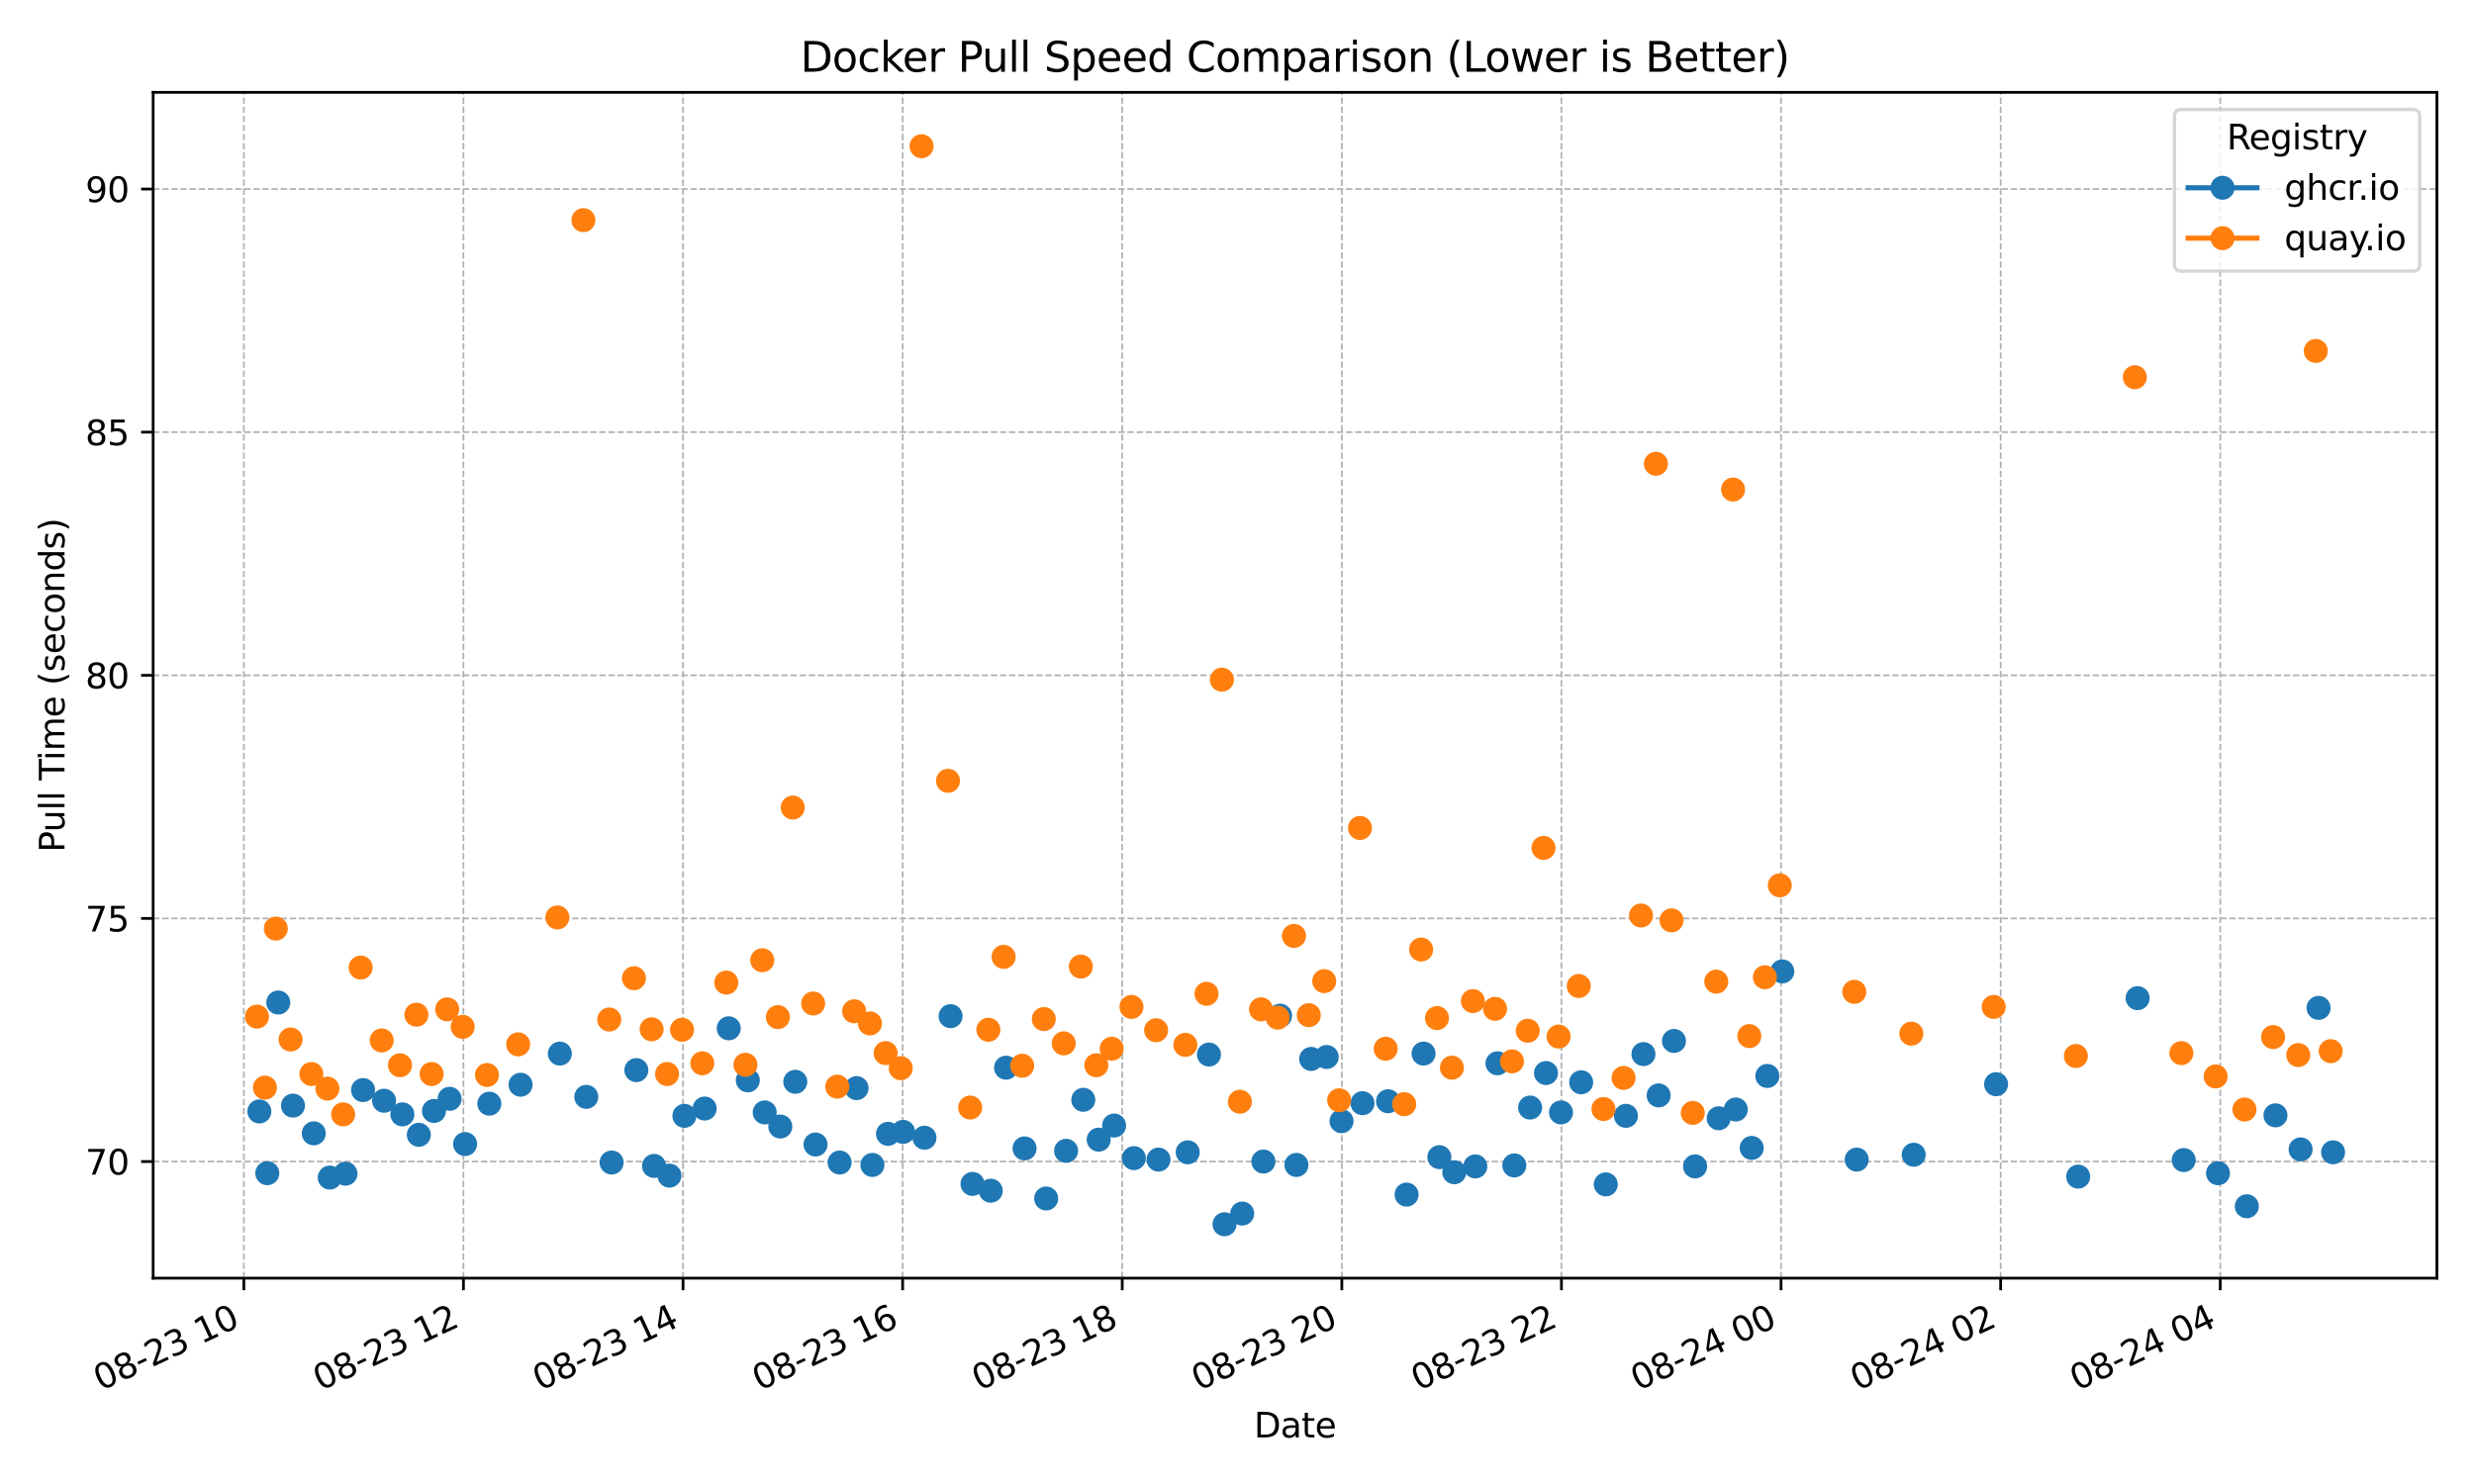 <?xml version="1.0" encoding="utf-8" standalone="no"?>
<!DOCTYPE svg PUBLIC "-//W3C//DTD SVG 1.1//EN"
  "http://www.w3.org/Graphics/SVG/1.1/DTD/svg11.dtd">
<svg xmlns:xlink="http://www.w3.org/1999/xlink" width="720pt" height="432pt" viewBox="0 0 720 432" xmlns="http://www.w3.org/2000/svg" version="1.1">
 <defs>
  <style type="text/css">*{stroke-linejoin: round; stroke-linecap: butt}</style>
 </defs>
 <g id="figure_1">
  <g id="patch_1">
   <path d="M 0 432 
L 720 432 
L 720 0 
L 0 0 
z
" style="fill: #ffffff"/>
  </g>
  <g id="axes_1">
   <g id="patch_2">
    <path d="M 44.57 372.081 
L 709.2 372.081 
L 709.2 26.88 
L 44.57 26.88 
z
" style="fill: #ffffff"/>
   </g>
   <g id="matplotlib.axis_1">
    <g id="xtick_1">
     <g id="line2d_1">
      <path d="M 70.964 372.081 
L 70.964 26.88 
" clip-path="url(#pfa8fcadb5b)" style="fill: none; stroke-dasharray: 1.85,0.8; stroke-dashoffset: 0; stroke: #b0b0b0; stroke-width: 0.5"/>
     </g>
     <g id="line2d_2">
      <defs>
       <path id="mdf1abf406c" d="M 0 0 
L 0 3.5 
" style="stroke: #000000; stroke-width: 0.8"/>
      </defs>
      <g>
       <use xlink:href="#mdf1abf406c" x="70.964" y="372.081" style="stroke: #000000; stroke-width: 0.8"/>
      </g>
     </g>
     <g id="text_1">
      <!-- 08-23 10 -->
      <g transform="translate(29.336 404.969) rotate(-25) scale(0.1 -0.1)">
       <defs>
        <path id="DejaVuSans-30" d="M 2034 4250 
Q 1547 4250 1301 3770 
Q 1056 3291 1056 2328 
Q 1056 1369 1301 889 
Q 1547 409 2034 409 
Q 2525 409 2770 889 
Q 3016 1369 3016 2328 
Q 3016 3291 2770 3770 
Q 2525 4250 2034 4250 
z
M 2034 4750 
Q 2819 4750 3233 4129 
Q 3647 3509 3647 2328 
Q 3647 1150 3233 529 
Q 2819 -91 2034 -91 
Q 1250 -91 836 529 
Q 422 1150 422 2328 
Q 422 3509 836 4129 
Q 1250 4750 2034 4750 
z
" transform="scale(0.016)"/>
        <path id="DejaVuSans-38" d="M 2034 2216 
Q 1584 2216 1326 1975 
Q 1069 1734 1069 1313 
Q 1069 891 1326 650 
Q 1584 409 2034 409 
Q 2484 409 2743 651 
Q 3003 894 3003 1313 
Q 3003 1734 2745 1975 
Q 2488 2216 2034 2216 
z
M 1403 2484 
Q 997 2584 770 2862 
Q 544 3141 544 3541 
Q 544 4100 942 4425 
Q 1341 4750 2034 4750 
Q 2731 4750 3128 4425 
Q 3525 4100 3525 3541 
Q 3525 3141 3298 2862 
Q 3072 2584 2669 2484 
Q 3125 2378 3379 2068 
Q 3634 1759 3634 1313 
Q 3634 634 3220 271 
Q 2806 -91 2034 -91 
Q 1263 -91 848 271 
Q 434 634 434 1313 
Q 434 1759 690 2068 
Q 947 2378 1403 2484 
z
M 1172 3481 
Q 1172 3119 1398 2916 
Q 1625 2713 2034 2713 
Q 2441 2713 2670 2916 
Q 2900 3119 2900 3481 
Q 2900 3844 2670 4047 
Q 2441 4250 2034 4250 
Q 1625 4250 1398 4047 
Q 1172 3844 1172 3481 
z
" transform="scale(0.016)"/>
        <path id="DejaVuSans-2d" d="M 313 2009 
L 1997 2009 
L 1997 1497 
L 313 1497 
L 313 2009 
z
" transform="scale(0.016)"/>
        <path id="DejaVuSans-32" d="M 1228 531 
L 3431 531 
L 3431 0 
L 469 0 
L 469 531 
Q 828 903 1448 1529 
Q 2069 2156 2228 2338 
Q 2531 2678 2651 2914 
Q 2772 3150 2772 3378 
Q 2772 3750 2511 3984 
Q 2250 4219 1831 4219 
Q 1534 4219 1204 4116 
Q 875 4013 500 3803 
L 500 4441 
Q 881 4594 1212 4672 
Q 1544 4750 1819 4750 
Q 2544 4750 2975 4387 
Q 3406 4025 3406 3419 
Q 3406 3131 3298 2873 
Q 3191 2616 2906 2266 
Q 2828 2175 2409 1742 
Q 1991 1309 1228 531 
z
" transform="scale(0.016)"/>
        <path id="DejaVuSans-33" d="M 2597 2516 
Q 3050 2419 3304 2112 
Q 3559 1806 3559 1356 
Q 3559 666 3084 287 
Q 2609 -91 1734 -91 
Q 1441 -91 1130 -33 
Q 819 25 488 141 
L 488 750 
Q 750 597 1062 519 
Q 1375 441 1716 441 
Q 2309 441 2620 675 
Q 2931 909 2931 1356 
Q 2931 1769 2642 2001 
Q 2353 2234 1838 2234 
L 1294 2234 
L 1294 2753 
L 1863 2753 
Q 2328 2753 2575 2939 
Q 2822 3125 2822 3475 
Q 2822 3834 2567 4026 
Q 2313 4219 1838 4219 
Q 1578 4219 1281 4162 
Q 984 4106 628 3988 
L 628 4550 
Q 988 4650 1302 4700 
Q 1616 4750 1894 4750 
Q 2613 4750 3031 4423 
Q 3450 4097 3450 3541 
Q 3450 3153 3228 2886 
Q 3006 2619 2597 2516 
z
" transform="scale(0.016)"/>
        <path id="DejaVuSans-20" transform="scale(0.016)"/>
        <path id="DejaVuSans-31" d="M 794 531 
L 1825 531 
L 1825 4091 
L 703 3866 
L 703 4441 
L 1819 4666 
L 2450 4666 
L 2450 531 
L 3481 531 
L 3481 0 
L 794 0 
L 794 531 
z
" transform="scale(0.016)"/>
       </defs>
       <use xlink:href="#DejaVuSans-30"/>
       <use xlink:href="#DejaVuSans-38" transform="translate(63.623 0)"/>
       <use xlink:href="#DejaVuSans-2d" transform="translate(127.246 0)"/>
       <use xlink:href="#DejaVuSans-32" transform="translate(163.33 0)"/>
       <use xlink:href="#DejaVuSans-33" transform="translate(226.953 0)"/>
       <use xlink:href="#DejaVuSans-20" transform="translate(290.576 0)"/>
       <use xlink:href="#DejaVuSans-31" transform="translate(322.363 0)"/>
       <use xlink:href="#DejaVuSans-30" transform="translate(385.986 0)"/>
      </g>
     </g>
    </g>
    <g id="xtick_2">
     <g id="line2d_3">
      <path d="M 134.873 372.081 
L 134.873 26.88 
" clip-path="url(#pfa8fcadb5b)" style="fill: none; stroke-dasharray: 1.85,0.8; stroke-dashoffset: 0; stroke: #b0b0b0; stroke-width: 0.5"/>
     </g>
     <g id="line2d_4">
      <g>
       <use xlink:href="#mdf1abf406c" x="134.873" y="372.081" style="stroke: #000000; stroke-width: 0.8"/>
      </g>
     </g>
     <g id="text_2">
      <!-- 08-23 12 -->
      <g transform="translate(93.246 404.969) rotate(-25) scale(0.1 -0.1)">
       <use xlink:href="#DejaVuSans-30"/>
       <use xlink:href="#DejaVuSans-38" transform="translate(63.623 0)"/>
       <use xlink:href="#DejaVuSans-2d" transform="translate(127.246 0)"/>
       <use xlink:href="#DejaVuSans-32" transform="translate(163.33 0)"/>
       <use xlink:href="#DejaVuSans-33" transform="translate(226.953 0)"/>
       <use xlink:href="#DejaVuSans-20" transform="translate(290.576 0)"/>
       <use xlink:href="#DejaVuSans-31" transform="translate(322.363 0)"/>
       <use xlink:href="#DejaVuSans-32" transform="translate(385.986 0)"/>
      </g>
     </g>
    </g>
    <g id="xtick_3">
     <g id="line2d_5">
      <path d="M 198.782 372.081 
L 198.782 26.88 
" clip-path="url(#pfa8fcadb5b)" style="fill: none; stroke-dasharray: 1.85,0.8; stroke-dashoffset: 0; stroke: #b0b0b0; stroke-width: 0.5"/>
     </g>
     <g id="line2d_6">
      <g>
       <use xlink:href="#mdf1abf406c" x="198.782" y="372.081" style="stroke: #000000; stroke-width: 0.8"/>
      </g>
     </g>
     <g id="text_3">
      <!-- 08-23 14 -->
      <g transform="translate(157.155 404.969) rotate(-25) scale(0.1 -0.1)">
       <defs>
        <path id="DejaVuSans-34" d="M 2419 4116 
L 825 1625 
L 2419 1625 
L 2419 4116 
z
M 2253 4666 
L 3047 4666 
L 3047 1625 
L 3713 1625 
L 3713 1100 
L 3047 1100 
L 3047 0 
L 2419 0 
L 2419 1100 
L 313 1100 
L 313 1709 
L 2253 4666 
z
" transform="scale(0.016)"/>
       </defs>
       <use xlink:href="#DejaVuSans-30"/>
       <use xlink:href="#DejaVuSans-38" transform="translate(63.623 0)"/>
       <use xlink:href="#DejaVuSans-2d" transform="translate(127.246 0)"/>
       <use xlink:href="#DejaVuSans-32" transform="translate(163.33 0)"/>
       <use xlink:href="#DejaVuSans-33" transform="translate(226.953 0)"/>
       <use xlink:href="#DejaVuSans-20" transform="translate(290.576 0)"/>
       <use xlink:href="#DejaVuSans-31" transform="translate(322.363 0)"/>
       <use xlink:href="#DejaVuSans-34" transform="translate(385.986 0)"/>
      </g>
     </g>
    </g>
    <g id="xtick_4">
     <g id="line2d_7">
      <path d="M 262.692 372.081 
L 262.692 26.88 
" clip-path="url(#pfa8fcadb5b)" style="fill: none; stroke-dasharray: 1.85,0.8; stroke-dashoffset: 0; stroke: #b0b0b0; stroke-width: 0.5"/>
     </g>
     <g id="line2d_8">
      <g>
       <use xlink:href="#mdf1abf406c" x="262.692" y="372.081" style="stroke: #000000; stroke-width: 0.8"/>
      </g>
     </g>
     <g id="text_4">
      <!-- 08-23 16 -->
      <g transform="translate(221.064 404.969) rotate(-25) scale(0.1 -0.1)">
       <defs>
        <path id="DejaVuSans-36" d="M 2113 2584 
Q 1688 2584 1439 2293 
Q 1191 2003 1191 1497 
Q 1191 994 1439 701 
Q 1688 409 2113 409 
Q 2538 409 2786 701 
Q 3034 994 3034 1497 
Q 3034 2003 2786 2293 
Q 2538 2584 2113 2584 
z
M 3366 4563 
L 3366 3988 
Q 3128 4100 2886 4159 
Q 2644 4219 2406 4219 
Q 1781 4219 1451 3797 
Q 1122 3375 1075 2522 
Q 1259 2794 1537 2939 
Q 1816 3084 2150 3084 
Q 2853 3084 3261 2657 
Q 3669 2231 3669 1497 
Q 3669 778 3244 343 
Q 2819 -91 2113 -91 
Q 1303 -91 875 529 
Q 447 1150 447 2328 
Q 447 3434 972 4092 
Q 1497 4750 2381 4750 
Q 2619 4750 2861 4703 
Q 3103 4656 3366 4563 
z
" transform="scale(0.016)"/>
       </defs>
       <use xlink:href="#DejaVuSans-30"/>
       <use xlink:href="#DejaVuSans-38" transform="translate(63.623 0)"/>
       <use xlink:href="#DejaVuSans-2d" transform="translate(127.246 0)"/>
       <use xlink:href="#DejaVuSans-32" transform="translate(163.33 0)"/>
       <use xlink:href="#DejaVuSans-33" transform="translate(226.953 0)"/>
       <use xlink:href="#DejaVuSans-20" transform="translate(290.576 0)"/>
       <use xlink:href="#DejaVuSans-31" transform="translate(322.363 0)"/>
       <use xlink:href="#DejaVuSans-36" transform="translate(385.986 0)"/>
      </g>
     </g>
    </g>
    <g id="xtick_5">
     <g id="line2d_9">
      <path d="M 326.601 372.081 
L 326.601 26.88 
" clip-path="url(#pfa8fcadb5b)" style="fill: none; stroke-dasharray: 1.85,0.8; stroke-dashoffset: 0; stroke: #b0b0b0; stroke-width: 0.5"/>
     </g>
     <g id="line2d_10">
      <g>
       <use xlink:href="#mdf1abf406c" x="326.601" y="372.081" style="stroke: #000000; stroke-width: 0.8"/>
      </g>
     </g>
     <g id="text_5">
      <!-- 08-23 18 -->
      <g transform="translate(284.973 404.969) rotate(-25) scale(0.1 -0.1)">
       <use xlink:href="#DejaVuSans-30"/>
       <use xlink:href="#DejaVuSans-38" transform="translate(63.623 0)"/>
       <use xlink:href="#DejaVuSans-2d" transform="translate(127.246 0)"/>
       <use xlink:href="#DejaVuSans-32" transform="translate(163.33 0)"/>
       <use xlink:href="#DejaVuSans-33" transform="translate(226.953 0)"/>
       <use xlink:href="#DejaVuSans-20" transform="translate(290.576 0)"/>
       <use xlink:href="#DejaVuSans-31" transform="translate(322.363 0)"/>
       <use xlink:href="#DejaVuSans-38" transform="translate(385.986 0)"/>
      </g>
     </g>
    </g>
    <g id="xtick_6">
     <g id="line2d_11">
      <path d="M 390.51 372.081 
L 390.51 26.88 
" clip-path="url(#pfa8fcadb5b)" style="fill: none; stroke-dasharray: 1.85,0.8; stroke-dashoffset: 0; stroke: #b0b0b0; stroke-width: 0.5"/>
     </g>
     <g id="line2d_12">
      <g>
       <use xlink:href="#mdf1abf406c" x="390.51" y="372.081" style="stroke: #000000; stroke-width: 0.8"/>
      </g>
     </g>
     <g id="text_6">
      <!-- 08-23 20 -->
      <g transform="translate(348.883 404.969) rotate(-25) scale(0.1 -0.1)">
       <use xlink:href="#DejaVuSans-30"/>
       <use xlink:href="#DejaVuSans-38" transform="translate(63.623 0)"/>
       <use xlink:href="#DejaVuSans-2d" transform="translate(127.246 0)"/>
       <use xlink:href="#DejaVuSans-32" transform="translate(163.33 0)"/>
       <use xlink:href="#DejaVuSans-33" transform="translate(226.953 0)"/>
       <use xlink:href="#DejaVuSans-20" transform="translate(290.576 0)"/>
       <use xlink:href="#DejaVuSans-32" transform="translate(322.363 0)"/>
       <use xlink:href="#DejaVuSans-30" transform="translate(385.986 0)"/>
      </g>
     </g>
    </g>
    <g id="xtick_7">
     <g id="line2d_13">
      <path d="M 454.419 372.081 
L 454.419 26.88 
" clip-path="url(#pfa8fcadb5b)" style="fill: none; stroke-dasharray: 1.85,0.8; stroke-dashoffset: 0; stroke: #b0b0b0; stroke-width: 0.5"/>
     </g>
     <g id="line2d_14">
      <g>
       <use xlink:href="#mdf1abf406c" x="454.419" y="372.081" style="stroke: #000000; stroke-width: 0.8"/>
      </g>
     </g>
     <g id="text_7">
      <!-- 08-23 22 -->
      <g transform="translate(412.792 404.969) rotate(-25) scale(0.1 -0.1)">
       <use xlink:href="#DejaVuSans-30"/>
       <use xlink:href="#DejaVuSans-38" transform="translate(63.623 0)"/>
       <use xlink:href="#DejaVuSans-2d" transform="translate(127.246 0)"/>
       <use xlink:href="#DejaVuSans-32" transform="translate(163.33 0)"/>
       <use xlink:href="#DejaVuSans-33" transform="translate(226.953 0)"/>
       <use xlink:href="#DejaVuSans-20" transform="translate(290.576 0)"/>
       <use xlink:href="#DejaVuSans-32" transform="translate(322.363 0)"/>
       <use xlink:href="#DejaVuSans-32" transform="translate(385.986 0)"/>
      </g>
     </g>
    </g>
    <g id="xtick_8">
     <g id="line2d_15">
      <path d="M 518.329 372.081 
L 518.329 26.88 
" clip-path="url(#pfa8fcadb5b)" style="fill: none; stroke-dasharray: 1.85,0.8; stroke-dashoffset: 0; stroke: #b0b0b0; stroke-width: 0.5"/>
     </g>
     <g id="line2d_16">
      <g>
       <use xlink:href="#mdf1abf406c" x="518.329" y="372.081" style="stroke: #000000; stroke-width: 0.8"/>
      </g>
     </g>
     <g id="text_8">
      <!-- 08-24 00 -->
      <g transform="translate(476.701 404.969) rotate(-25) scale(0.1 -0.1)">
       <use xlink:href="#DejaVuSans-30"/>
       <use xlink:href="#DejaVuSans-38" transform="translate(63.623 0)"/>
       <use xlink:href="#DejaVuSans-2d" transform="translate(127.246 0)"/>
       <use xlink:href="#DejaVuSans-32" transform="translate(163.33 0)"/>
       <use xlink:href="#DejaVuSans-34" transform="translate(226.953 0)"/>
       <use xlink:href="#DejaVuSans-20" transform="translate(290.576 0)"/>
       <use xlink:href="#DejaVuSans-30" transform="translate(322.363 0)"/>
       <use xlink:href="#DejaVuSans-30" transform="translate(385.986 0)"/>
      </g>
     </g>
    </g>
    <g id="xtick_9">
     <g id="line2d_17">
      <path d="M 582.238 372.081 
L 582.238 26.88 
" clip-path="url(#pfa8fcadb5b)" style="fill: none; stroke-dasharray: 1.85,0.8; stroke-dashoffset: 0; stroke: #b0b0b0; stroke-width: 0.5"/>
     </g>
     <g id="line2d_18">
      <g>
       <use xlink:href="#mdf1abf406c" x="582.238" y="372.081" style="stroke: #000000; stroke-width: 0.8"/>
      </g>
     </g>
     <g id="text_9">
      <!-- 08-24 02 -->
      <g transform="translate(540.611 404.969) rotate(-25) scale(0.1 -0.1)">
       <use xlink:href="#DejaVuSans-30"/>
       <use xlink:href="#DejaVuSans-38" transform="translate(63.623 0)"/>
       <use xlink:href="#DejaVuSans-2d" transform="translate(127.246 0)"/>
       <use xlink:href="#DejaVuSans-32" transform="translate(163.33 0)"/>
       <use xlink:href="#DejaVuSans-34" transform="translate(226.953 0)"/>
       <use xlink:href="#DejaVuSans-20" transform="translate(290.576 0)"/>
       <use xlink:href="#DejaVuSans-30" transform="translate(322.363 0)"/>
       <use xlink:href="#DejaVuSans-32" transform="translate(385.986 0)"/>
      </g>
     </g>
    </g>
    <g id="xtick_10">
     <g id="line2d_19">
      <path d="M 646.147 372.081 
L 646.147 26.88 
" clip-path="url(#pfa8fcadb5b)" style="fill: none; stroke-dasharray: 1.85,0.8; stroke-dashoffset: 0; stroke: #b0b0b0; stroke-width: 0.5"/>
     </g>
     <g id="line2d_20">
      <g>
       <use xlink:href="#mdf1abf406c" x="646.147" y="372.081" style="stroke: #000000; stroke-width: 0.8"/>
      </g>
     </g>
     <g id="text_10">
      <!-- 08-24 04 -->
      <g transform="translate(604.52 404.969) rotate(-25) scale(0.1 -0.1)">
       <use xlink:href="#DejaVuSans-30"/>
       <use xlink:href="#DejaVuSans-38" transform="translate(63.623 0)"/>
       <use xlink:href="#DejaVuSans-2d" transform="translate(127.246 0)"/>
       <use xlink:href="#DejaVuSans-32" transform="translate(163.33 0)"/>
       <use xlink:href="#DejaVuSans-34" transform="translate(226.953 0)"/>
       <use xlink:href="#DejaVuSans-20" transform="translate(290.576 0)"/>
       <use xlink:href="#DejaVuSans-30" transform="translate(322.363 0)"/>
       <use xlink:href="#DejaVuSans-34" transform="translate(385.986 0)"/>
      </g>
     </g>
    </g>
    <g id="text_11">
     <!-- Date -->
     <g transform="translate(364.934 418.452) scale(0.1 -0.1)">
      <defs>
       <path id="DejaVuSans-44" d="M 1259 4147 
L 1259 519 
L 2022 519 
Q 2988 519 3436 956 
Q 3884 1394 3884 2338 
Q 3884 3275 3436 3711 
Q 2988 4147 2022 4147 
L 1259 4147 
z
M 628 4666 
L 1925 4666 
Q 3281 4666 3915 4102 
Q 4550 3538 4550 2338 
Q 4550 1131 3912 565 
Q 3275 0 1925 0 
L 628 0 
L 628 4666 
z
" transform="scale(0.016)"/>
       <path id="DejaVuSans-61" d="M 2194 1759 
Q 1497 1759 1228 1600 
Q 959 1441 959 1056 
Q 959 750 1161 570 
Q 1363 391 1709 391 
Q 2188 391 2477 730 
Q 2766 1069 2766 1631 
L 2766 1759 
L 2194 1759 
z
M 3341 1997 
L 3341 0 
L 2766 0 
L 2766 531 
Q 2569 213 2275 61 
Q 1981 -91 1556 -91 
Q 1019 -91 701 211 
Q 384 513 384 1019 
Q 384 1609 779 1909 
Q 1175 2209 1959 2209 
L 2766 2209 
L 2766 2266 
Q 2766 2663 2505 2880 
Q 2244 3097 1772 3097 
Q 1472 3097 1187 3025 
Q 903 2953 641 2809 
L 641 3341 
Q 956 3463 1253 3523 
Q 1550 3584 1831 3584 
Q 2591 3584 2966 3190 
Q 3341 2797 3341 1997 
z
" transform="scale(0.016)"/>
       <path id="DejaVuSans-74" d="M 1172 4494 
L 1172 3500 
L 2356 3500 
L 2356 3053 
L 1172 3053 
L 1172 1153 
Q 1172 725 1289 603 
Q 1406 481 1766 481 
L 2356 481 
L 2356 0 
L 1766 0 
Q 1100 0 847 248 
Q 594 497 594 1153 
L 594 3053 
L 172 3053 
L 172 3500 
L 594 3500 
L 594 4494 
L 1172 4494 
z
" transform="scale(0.016)"/>
       <path id="DejaVuSans-65" d="M 3597 1894 
L 3597 1613 
L 953 1613 
Q 991 1019 1311 708 
Q 1631 397 2203 397 
Q 2534 397 2845 478 
Q 3156 559 3463 722 
L 3463 178 
Q 3153 47 2828 -22 
Q 2503 -91 2169 -91 
Q 1331 -91 842 396 
Q 353 884 353 1716 
Q 353 2575 817 3079 
Q 1281 3584 2069 3584 
Q 2775 3584 3186 3129 
Q 3597 2675 3597 1894 
z
M 3022 2063 
Q 3016 2534 2758 2815 
Q 2500 3097 2075 3097 
Q 1594 3097 1305 2825 
Q 1016 2553 972 2059 
L 3022 2063 
z
" transform="scale(0.016)"/>
      </defs>
      <use xlink:href="#DejaVuSans-44"/>
      <use xlink:href="#DejaVuSans-61" transform="translate(77.002 0)"/>
      <use xlink:href="#DejaVuSans-74" transform="translate(138.281 0)"/>
      <use xlink:href="#DejaVuSans-65" transform="translate(177.49 0)"/>
     </g>
    </g>
   </g>
   <g id="matplotlib.axis_2">
    <g id="ytick_1">
     <g id="line2d_21">
      <path d="M 44.57 338.13 
L 709.2 338.13 
" clip-path="url(#pfa8fcadb5b)" style="fill: none; stroke-dasharray: 1.85,0.8; stroke-dashoffset: 0; stroke: #b0b0b0; stroke-width: 0.5"/>
     </g>
     <g id="line2d_22">
      <defs>
       <path id="mc2ed30d80e" d="M 0 0 
L -3.5 0 
" style="stroke: #000000; stroke-width: 0.8"/>
      </defs>
      <g>
       <use xlink:href="#mc2ed30d80e" x="44.57" y="338.13" style="stroke: #000000; stroke-width: 0.8"/>
      </g>
     </g>
     <g id="text_12">
      <!-- 70 -->
      <g transform="translate(24.845 341.929) scale(0.1 -0.1)">
       <defs>
        <path id="DejaVuSans-37" d="M 525 4666 
L 3525 4666 
L 3525 4397 
L 1831 0 
L 1172 0 
L 2766 4134 
L 525 4134 
L 525 4666 
z
" transform="scale(0.016)"/>
       </defs>
       <use xlink:href="#DejaVuSans-37"/>
       <use xlink:href="#DejaVuSans-30" transform="translate(63.623 0)"/>
      </g>
     </g>
    </g>
    <g id="ytick_2">
     <g id="line2d_23">
      <path d="M 44.57 267.354 
L 709.2 267.354 
" clip-path="url(#pfa8fcadb5b)" style="fill: none; stroke-dasharray: 1.85,0.8; stroke-dashoffset: 0; stroke: #b0b0b0; stroke-width: 0.5"/>
     </g>
     <g id="line2d_24">
      <g>
       <use xlink:href="#mc2ed30d80e" x="44.57" y="267.354" style="stroke: #000000; stroke-width: 0.8"/>
      </g>
     </g>
     <g id="text_13">
      <!-- 75 -->
      <g transform="translate(24.845 271.153) scale(0.1 -0.1)">
       <defs>
        <path id="DejaVuSans-35" d="M 691 4666 
L 3169 4666 
L 3169 4134 
L 1269 4134 
L 1269 2991 
Q 1406 3038 1543 3061 
Q 1681 3084 1819 3084 
Q 2600 3084 3056 2656 
Q 3513 2228 3513 1497 
Q 3513 744 3044 326 
Q 2575 -91 1722 -91 
Q 1428 -91 1123 -41 
Q 819 9 494 109 
L 494 744 
Q 775 591 1075 516 
Q 1375 441 1709 441 
Q 2250 441 2565 725 
Q 2881 1009 2881 1497 
Q 2881 1984 2565 2268 
Q 2250 2553 1709 2553 
Q 1456 2553 1204 2497 
Q 953 2441 691 2322 
L 691 4666 
z
" transform="scale(0.016)"/>
       </defs>
       <use xlink:href="#DejaVuSans-37"/>
       <use xlink:href="#DejaVuSans-35" transform="translate(63.623 0)"/>
      </g>
     </g>
    </g>
    <g id="ytick_3">
     <g id="line2d_25">
      <path d="M 44.57 196.579 
L 709.2 196.579 
" clip-path="url(#pfa8fcadb5b)" style="fill: none; stroke-dasharray: 1.85,0.8; stroke-dashoffset: 0; stroke: #b0b0b0; stroke-width: 0.5"/>
     </g>
     <g id="line2d_26">
      <g>
       <use xlink:href="#mc2ed30d80e" x="44.57" y="196.579" style="stroke: #000000; stroke-width: 0.8"/>
      </g>
     </g>
     <g id="text_14">
      <!-- 80 -->
      <g transform="translate(24.845 200.378) scale(0.1 -0.1)">
       <use xlink:href="#DejaVuSans-38"/>
       <use xlink:href="#DejaVuSans-30" transform="translate(63.623 0)"/>
      </g>
     </g>
    </g>
    <g id="ytick_4">
     <g id="line2d_27">
      <path d="M 44.57 125.803 
L 709.2 125.803 
" clip-path="url(#pfa8fcadb5b)" style="fill: none; stroke-dasharray: 1.85,0.8; stroke-dashoffset: 0; stroke: #b0b0b0; stroke-width: 0.5"/>
     </g>
     <g id="line2d_28">
      <g>
       <use xlink:href="#mc2ed30d80e" x="44.57" y="125.803" style="stroke: #000000; stroke-width: 0.8"/>
      </g>
     </g>
     <g id="text_15">
      <!-- 85 -->
      <g transform="translate(24.845 129.602) scale(0.1 -0.1)">
       <use xlink:href="#DejaVuSans-38"/>
       <use xlink:href="#DejaVuSans-35" transform="translate(63.623 0)"/>
      </g>
     </g>
    </g>
    <g id="ytick_5">
     <g id="line2d_29">
      <path d="M 44.57 55.027 
L 709.2 55.027 
" clip-path="url(#pfa8fcadb5b)" style="fill: none; stroke-dasharray: 1.85,0.8; stroke-dashoffset: 0; stroke: #b0b0b0; stroke-width: 0.5"/>
     </g>
     <g id="line2d_30">
      <g>
       <use xlink:href="#mc2ed30d80e" x="44.57" y="55.027" style="stroke: #000000; stroke-width: 0.8"/>
      </g>
     </g>
     <g id="text_16">
      <!-- 90 -->
      <g transform="translate(24.845 58.827) scale(0.1 -0.1)">
       <defs>
        <path id="DejaVuSans-39" d="M 703 97 
L 703 672 
Q 941 559 1184 500 
Q 1428 441 1663 441 
Q 2288 441 2617 861 
Q 2947 1281 2994 2138 
Q 2813 1869 2534 1725 
Q 2256 1581 1919 1581 
Q 1219 1581 811 2004 
Q 403 2428 403 3163 
Q 403 3881 828 4315 
Q 1253 4750 1959 4750 
Q 2769 4750 3195 4129 
Q 3622 3509 3622 2328 
Q 3622 1225 3098 567 
Q 2575 -91 1691 -91 
Q 1453 -91 1209 -44 
Q 966 3 703 97 
z
M 1959 2075 
Q 2384 2075 2632 2365 
Q 2881 2656 2881 3163 
Q 2881 3666 2632 3958 
Q 2384 4250 1959 4250 
Q 1534 4250 1286 3958 
Q 1038 3666 1038 3163 
Q 1038 2656 1286 2365 
Q 1534 2075 1959 2075 
z
" transform="scale(0.016)"/>
       </defs>
       <use xlink:href="#DejaVuSans-39"/>
       <use xlink:href="#DejaVuSans-30" transform="translate(63.623 0)"/>
      </g>
     </g>
    </g>
    <g id="text_17">
     <!-- Pull Time (seconds) -->
     <g transform="translate(18.765 248.105) rotate(-90) scale(0.1 -0.1)">
      <defs>
       <path id="DejaVuSans-50" d="M 1259 4147 
L 1259 2394 
L 2053 2394 
Q 2494 2394 2734 2622 
Q 2975 2850 2975 3272 
Q 2975 3691 2734 3919 
Q 2494 4147 2053 4147 
L 1259 4147 
z
M 628 4666 
L 2053 4666 
Q 2838 4666 3239 4311 
Q 3641 3956 3641 3272 
Q 3641 2581 3239 2228 
Q 2838 1875 2053 1875 
L 1259 1875 
L 1259 0 
L 628 0 
L 628 4666 
z
" transform="scale(0.016)"/>
       <path id="DejaVuSans-75" d="M 544 1381 
L 544 3500 
L 1119 3500 
L 1119 1403 
Q 1119 906 1312 657 
Q 1506 409 1894 409 
Q 2359 409 2629 706 
Q 2900 1003 2900 1516 
L 2900 3500 
L 3475 3500 
L 3475 0 
L 2900 0 
L 2900 538 
Q 2691 219 2414 64 
Q 2138 -91 1772 -91 
Q 1169 -91 856 284 
Q 544 659 544 1381 
z
M 1991 3584 
L 1991 3584 
z
" transform="scale(0.016)"/>
       <path id="DejaVuSans-6c" d="M 603 4863 
L 1178 4863 
L 1178 0 
L 603 0 
L 603 4863 
z
" transform="scale(0.016)"/>
       <path id="DejaVuSans-54" d="M -19 4666 
L 3928 4666 
L 3928 4134 
L 2272 4134 
L 2272 0 
L 1638 0 
L 1638 4134 
L -19 4134 
L -19 4666 
z
" transform="scale(0.016)"/>
       <path id="DejaVuSans-69" d="M 603 3500 
L 1178 3500 
L 1178 0 
L 603 0 
L 603 3500 
z
M 603 4863 
L 1178 4863 
L 1178 4134 
L 603 4134 
L 603 4863 
z
" transform="scale(0.016)"/>
       <path id="DejaVuSans-6d" d="M 3328 2828 
Q 3544 3216 3844 3400 
Q 4144 3584 4550 3584 
Q 5097 3584 5394 3201 
Q 5691 2819 5691 2113 
L 5691 0 
L 5113 0 
L 5113 2094 
Q 5113 2597 4934 2840 
Q 4756 3084 4391 3084 
Q 3944 3084 3684 2787 
Q 3425 2491 3425 1978 
L 3425 0 
L 2847 0 
L 2847 2094 
Q 2847 2600 2669 2842 
Q 2491 3084 2119 3084 
Q 1678 3084 1418 2786 
Q 1159 2488 1159 1978 
L 1159 0 
L 581 0 
L 581 3500 
L 1159 3500 
L 1159 2956 
Q 1356 3278 1631 3431 
Q 1906 3584 2284 3584 
Q 2666 3584 2933 3390 
Q 3200 3197 3328 2828 
z
" transform="scale(0.016)"/>
       <path id="DejaVuSans-28" d="M 1984 4856 
Q 1566 4138 1362 3434 
Q 1159 2731 1159 2009 
Q 1159 1288 1364 580 
Q 1569 -128 1984 -844 
L 1484 -844 
Q 1016 -109 783 600 
Q 550 1309 550 2009 
Q 550 2706 781 3412 
Q 1013 4119 1484 4856 
L 1984 4856 
z
" transform="scale(0.016)"/>
       <path id="DejaVuSans-73" d="M 2834 3397 
L 2834 2853 
Q 2591 2978 2328 3040 
Q 2066 3103 1784 3103 
Q 1356 3103 1142 2972 
Q 928 2841 928 2578 
Q 928 2378 1081 2264 
Q 1234 2150 1697 2047 
L 1894 2003 
Q 2506 1872 2764 1633 
Q 3022 1394 3022 966 
Q 3022 478 2636 193 
Q 2250 -91 1575 -91 
Q 1294 -91 989 -36 
Q 684 19 347 128 
L 347 722 
Q 666 556 975 473 
Q 1284 391 1588 391 
Q 1994 391 2212 530 
Q 2431 669 2431 922 
Q 2431 1156 2273 1281 
Q 2116 1406 1581 1522 
L 1381 1569 
Q 847 1681 609 1914 
Q 372 2147 372 2553 
Q 372 3047 722 3315 
Q 1072 3584 1716 3584 
Q 2034 3584 2315 3537 
Q 2597 3491 2834 3397 
z
" transform="scale(0.016)"/>
       <path id="DejaVuSans-63" d="M 3122 3366 
L 3122 2828 
Q 2878 2963 2633 3030 
Q 2388 3097 2138 3097 
Q 1578 3097 1268 2742 
Q 959 2388 959 1747 
Q 959 1106 1268 751 
Q 1578 397 2138 397 
Q 2388 397 2633 464 
Q 2878 531 3122 666 
L 3122 134 
Q 2881 22 2623 -34 
Q 2366 -91 2075 -91 
Q 1284 -91 818 406 
Q 353 903 353 1747 
Q 353 2603 823 3093 
Q 1294 3584 2113 3584 
Q 2378 3584 2631 3529 
Q 2884 3475 3122 3366 
z
" transform="scale(0.016)"/>
       <path id="DejaVuSans-6f" d="M 1959 3097 
Q 1497 3097 1228 2736 
Q 959 2375 959 1747 
Q 959 1119 1226 758 
Q 1494 397 1959 397 
Q 2419 397 2687 759 
Q 2956 1122 2956 1747 
Q 2956 2369 2687 2733 
Q 2419 3097 1959 3097 
z
M 1959 3584 
Q 2709 3584 3137 3096 
Q 3566 2609 3566 1747 
Q 3566 888 3137 398 
Q 2709 -91 1959 -91 
Q 1206 -91 779 398 
Q 353 888 353 1747 
Q 353 2609 779 3096 
Q 1206 3584 1959 3584 
z
" transform="scale(0.016)"/>
       <path id="DejaVuSans-6e" d="M 3513 2113 
L 3513 0 
L 2938 0 
L 2938 2094 
Q 2938 2591 2744 2837 
Q 2550 3084 2163 3084 
Q 1697 3084 1428 2787 
Q 1159 2491 1159 1978 
L 1159 0 
L 581 0 
L 581 3500 
L 1159 3500 
L 1159 2956 
Q 1366 3272 1645 3428 
Q 1925 3584 2291 3584 
Q 2894 3584 3203 3211 
Q 3513 2838 3513 2113 
z
" transform="scale(0.016)"/>
       <path id="DejaVuSans-64" d="M 2906 2969 
L 2906 4863 
L 3481 4863 
L 3481 0 
L 2906 0 
L 2906 525 
Q 2725 213 2448 61 
Q 2172 -91 1784 -91 
Q 1150 -91 751 415 
Q 353 922 353 1747 
Q 353 2572 751 3078 
Q 1150 3584 1784 3584 
Q 2172 3584 2448 3432 
Q 2725 3281 2906 2969 
z
M 947 1747 
Q 947 1113 1208 752 
Q 1469 391 1925 391 
Q 2381 391 2643 752 
Q 2906 1113 2906 1747 
Q 2906 2381 2643 2742 
Q 2381 3103 1925 3103 
Q 1469 3103 1208 2742 
Q 947 2381 947 1747 
z
" transform="scale(0.016)"/>
       <path id="DejaVuSans-29" d="M 513 4856 
L 1013 4856 
Q 1481 4119 1714 3412 
Q 1947 2706 1947 2009 
Q 1947 1309 1714 600 
Q 1481 -109 1013 -844 
L 513 -844 
Q 928 -128 1133 580 
Q 1338 1288 1338 2009 
Q 1338 2731 1133 3434 
Q 928 4138 513 4856 
z
" transform="scale(0.016)"/>
      </defs>
      <use xlink:href="#DejaVuSans-50"/>
      <use xlink:href="#DejaVuSans-75" transform="translate(58.553 0)"/>
      <use xlink:href="#DejaVuSans-6c" transform="translate(121.932 0)"/>
      <use xlink:href="#DejaVuSans-6c" transform="translate(149.715 0)"/>
      <use xlink:href="#DejaVuSans-20" transform="translate(177.498 0)"/>
      <use xlink:href="#DejaVuSans-54" transform="translate(209.285 0)"/>
      <use xlink:href="#DejaVuSans-69" transform="translate(267.244 0)"/>
      <use xlink:href="#DejaVuSans-6d" transform="translate(295.027 0)"/>
      <use xlink:href="#DejaVuSans-65" transform="translate(392.439 0)"/>
      <use xlink:href="#DejaVuSans-20" transform="translate(453.963 0)"/>
      <use xlink:href="#DejaVuSans-28" transform="translate(485.75 0)"/>
      <use xlink:href="#DejaVuSans-73" transform="translate(524.764 0)"/>
      <use xlink:href="#DejaVuSans-65" transform="translate(576.863 0)"/>
      <use xlink:href="#DejaVuSans-63" transform="translate(638.387 0)"/>
      <use xlink:href="#DejaVuSans-6f" transform="translate(693.367 0)"/>
      <use xlink:href="#DejaVuSans-6e" transform="translate(754.549 0)"/>
      <use xlink:href="#DejaVuSans-64" transform="translate(817.928 0)"/>
      <use xlink:href="#DejaVuSans-73" transform="translate(881.404 0)"/>
      <use xlink:href="#DejaVuSans-29" transform="translate(933.504 0)"/>
     </g>
    </g>
   </g>
   <g id="line2d_31">
    <path d="M 678.99 335.44 
" clip-path="url(#pfa8fcadb5b)" style="fill: none; stroke: #1f77b4; stroke-width: 1.5; stroke-linecap: square"/>
    <defs>
     <path id="m6fa1415e14" d="M 0 3 
C 0.796 3 1.559 2.684 2.121 2.121 
C 2.684 1.559 3 0.796 3 0 
C 3 -0.796 2.684 -1.559 2.121 -2.121 
C 1.559 -2.684 0.796 -3 0 -3 
C -0.796 -3 -1.559 -2.684 -2.121 -2.121 
C -2.684 -1.559 -3 -0.796 -3 0 
C -3 0.796 -2.684 1.559 -2.121 2.121 
C -1.559 2.684 -0.796 3 0 3 
z
" style="stroke: #1f77b4"/>
    </defs>
    <g clip-path="url(#pfa8fcadb5b)">
     <use xlink:href="#m6fa1415e14" x="75.482" y="323.55" style="fill: #1f77b4; stroke: #1f77b4"/>
     <use xlink:href="#m6fa1415e14" x="77.79" y="341.527" style="fill: #1f77b4; stroke: #1f77b4"/>
     <use xlink:href="#m6fa1415e14" x="80.985" y="291.842" style="fill: #1f77b4; stroke: #1f77b4"/>
     <use xlink:href="#m6fa1415e14" x="85.263" y="321.851" style="fill: #1f77b4; stroke: #1f77b4"/>
     <use xlink:href="#m6fa1415e14" x="91.317" y="329.92" style="fill: #1f77b4; stroke: #1f77b4"/>
     <use xlink:href="#m6fa1415e14" x="95.968" y="342.801" style="fill: #1f77b4; stroke: #1f77b4"/>
     <use xlink:href="#m6fa1415e14" x="100.539" y="341.668" style="fill: #1f77b4; stroke: #1f77b4"/>
     <use xlink:href="#m6fa1415e14" x="105.661" y="317.322" style="fill: #1f77b4; stroke: #1f77b4"/>
     <use xlink:href="#m6fa1415e14" x="111.777" y="320.436" style="fill: #1f77b4; stroke: #1f77b4"/>
     <use xlink:href="#m6fa1415e14" x="117.103" y="324.399" style="fill: #1f77b4; stroke: #1f77b4"/>
     <use xlink:href="#m6fa1415e14" x="121.887" y="330.344" style="fill: #1f77b4; stroke: #1f77b4"/>
     <use xlink:href="#m6fa1415e14" x="126.298" y="323.408" style="fill: #1f77b4; stroke: #1f77b4"/>
     <use xlink:href="#m6fa1415e14" x="130.843" y="319.87" style="fill: #1f77b4; stroke: #1f77b4"/>
     <use xlink:href="#m6fa1415e14" x="135.361" y="333.034" style="fill: #1f77b4; stroke: #1f77b4"/>
     <use xlink:href="#m6fa1415e14" x="142.409" y="321.285" style="fill: #1f77b4; stroke: #1f77b4"/>
     <use xlink:href="#m6fa1415e14" x="151.498" y="315.765" style="fill: #1f77b4; stroke: #1f77b4"/>
     <use xlink:href="#m6fa1415e14" x="162.931" y="306.705" style="fill: #1f77b4; stroke: #1f77b4"/>
     <use xlink:href="#m6fa1415e14" x="170.627" y="319.303" style="fill: #1f77b4; stroke: #1f77b4"/>
     <use xlink:href="#m6fa1415e14" x="178.003" y="338.413" style="fill: #1f77b4; stroke: #1f77b4"/>
     <use xlink:href="#m6fa1415e14" x="185.193" y="311.518" style="fill: #1f77b4; stroke: #1f77b4"/>
     <use xlink:href="#m6fa1415e14" x="190.341" y="339.404" style="fill: #1f77b4; stroke: #1f77b4"/>
     <use xlink:href="#m6fa1415e14" x="194.823" y="342.235" style="fill: #1f77b4; stroke: #1f77b4"/>
     <use xlink:href="#m6fa1415e14" x="199.182" y="324.824" style="fill: #1f77b4; stroke: #1f77b4"/>
     <use xlink:href="#m6fa1415e14" x="205.076" y="322.701" style="fill: #1f77b4; stroke: #1f77b4"/>
     <use xlink:href="#m6fa1415e14" x="212.079" y="299.345" style="fill: #1f77b4; stroke: #1f77b4"/>
     <use xlink:href="#m6fa1415e14" x="217.635" y="314.491" style="fill: #1f77b4; stroke: #1f77b4"/>
     <use xlink:href="#m6fa1415e14" x="222.553" y="323.833" style="fill: #1f77b4; stroke: #1f77b4"/>
     <use xlink:href="#m6fa1415e14" x="227.089" y="327.938" style="fill: #1f77b4; stroke: #1f77b4"/>
     <use xlink:href="#m6fa1415e14" x="231.447" y="314.915" style="fill: #1f77b4; stroke: #1f77b4"/>
     <use xlink:href="#m6fa1415e14" x="237.341" y="333.175" style="fill: #1f77b4; stroke: #1f77b4"/>
     <use xlink:href="#m6fa1415e14" x="244.353" y="338.413" style="fill: #1f77b4; stroke: #1f77b4"/>
     <use xlink:href="#m6fa1415e14" x="249.288" y="316.755" style="fill: #1f77b4; stroke: #1f77b4"/>
     <use xlink:href="#m6fa1415e14" x="253.886" y="339.121" style="fill: #1f77b4; stroke: #1f77b4"/>
     <use xlink:href="#m6fa1415e14" x="258.431" y="330.061" style="fill: #1f77b4; stroke: #1f77b4"/>
     <use xlink:href="#m6fa1415e14" x="262.825" y="329.495" style="fill: #1f77b4; stroke: #1f77b4"/>
     <use xlink:href="#m6fa1415e14" x="269.047" y="331.194" style="fill: #1f77b4; stroke: #1f77b4"/>
     <use xlink:href="#m6fa1415e14" x="276.645" y="295.806" style="fill: #1f77b4; stroke: #1f77b4"/>
     <use xlink:href="#m6fa1415e14" x="283.027" y="344.641" style="fill: #1f77b4; stroke: #1f77b4"/>
     <use xlink:href="#m6fa1415e14" x="288.335" y="346.623" style="fill: #1f77b4; stroke: #1f77b4"/>
     <use xlink:href="#m6fa1415e14" x="292.791" y="310.81" style="fill: #1f77b4; stroke: #1f77b4"/>
     <use xlink:href="#m6fa1415e14" x="298.179" y="334.308" style="fill: #1f77b4; stroke: #1f77b4"/>
     <use xlink:href="#m6fa1415e14" x="304.463" y="348.888" style="fill: #1f77b4; stroke: #1f77b4"/>
     <use xlink:href="#m6fa1415e14" x="310.268" y="335.016" style="fill: #1f77b4; stroke: #1f77b4"/>
     <use xlink:href="#m6fa1415e14" x="315.266" y="320.153" style="fill: #1f77b4; stroke: #1f77b4"/>
     <use xlink:href="#m6fa1415e14" x="319.748" y="331.76" style="fill: #1f77b4; stroke: #1f77b4"/>
     <use xlink:href="#m6fa1415e14" x="324.231" y="327.655" style="fill: #1f77b4; stroke: #1f77b4"/>
     <use xlink:href="#m6fa1415e14" x="329.992" y="337.139" style="fill: #1f77b4; stroke: #1f77b4"/>
     <use xlink:href="#m6fa1415e14" x="337.155" y="337.563" style="fill: #1f77b4; stroke: #1f77b4"/>
     <use xlink:href="#m6fa1415e14" x="345.658" y="335.44" style="fill: #1f77b4; stroke: #1f77b4"/>
     <use xlink:href="#m6fa1415e14" x="351.836" y="306.988" style="fill: #1f77b4; stroke: #1f77b4"/>
     <use xlink:href="#m6fa1415e14" x="356.372" y="356.39" style="fill: #1f77b4; stroke: #1f77b4"/>
     <use xlink:href="#m6fa1415e14" x="361.511" y="353.276" style="fill: #1f77b4; stroke: #1f77b4"/>
     <use xlink:href="#m6fa1415e14" x="367.68" y="338.13" style="fill: #1f77b4; stroke: #1f77b4"/>
     <use xlink:href="#m6fa1415e14" x="372.536" y="295.664" style="fill: #1f77b4; stroke: #1f77b4"/>
     <use xlink:href="#m6fa1415e14" x="377.293" y="339.121" style="fill: #1f77b4; stroke: #1f77b4"/>
     <use xlink:href="#m6fa1415e14" x="381.589" y="308.262" style="fill: #1f77b4; stroke: #1f77b4"/>
     <use xlink:href="#m6fa1415e14" x="386.099" y="307.696" style="fill: #1f77b4; stroke: #1f77b4"/>
     <use xlink:href="#m6fa1415e14" x="390.421" y="326.381" style="fill: #1f77b4; stroke: #1f77b4"/>
     <use xlink:href="#m6fa1415e14" x="396.519" y="321.144" style="fill: #1f77b4; stroke: #1f77b4"/>
     <use xlink:href="#m6fa1415e14" x="403.958" y="320.577" style="fill: #1f77b4; stroke: #1f77b4"/>
     <use xlink:href="#m6fa1415e14" x="409.354" y="347.755" style="fill: #1f77b4; stroke: #1f77b4"/>
     <use xlink:href="#m6fa1415e14" x="414.299" y="306.705" style="fill: #1f77b4; stroke: #1f77b4"/>
     <use xlink:href="#m6fa1415e14" x="418.888" y="336.856" style="fill: #1f77b4; stroke: #1f77b4"/>
     <use xlink:href="#m6fa1415e14" x="423.237" y="341.244" style="fill: #1f77b4; stroke: #1f77b4"/>
     <use xlink:href="#m6fa1415e14" x="429.353" y="339.545" style="fill: #1f77b4; stroke: #1f77b4"/>
     <use xlink:href="#m6fa1415e14" x="435.806" y="309.536" style="fill: #1f77b4; stroke: #1f77b4"/>
     <use xlink:href="#m6fa1415e14" x="440.706" y="339.262" style="fill: #1f77b4; stroke: #1f77b4"/>
     <use xlink:href="#m6fa1415e14" x="445.303" y="322.417" style="fill: #1f77b4; stroke: #1f77b4"/>
     <use xlink:href="#m6fa1415e14" x="449.928" y="312.367" style="fill: #1f77b4; stroke: #1f77b4"/>
     <use xlink:href="#m6fa1415e14" x="454.295" y="323.833" style="fill: #1f77b4; stroke: #1f77b4"/>
     <use xlink:href="#m6fa1415e14" x="460.162" y="315.057" style="fill: #1f77b4; stroke: #1f77b4"/>
     <use xlink:href="#m6fa1415e14" x="467.326" y="344.783" style="fill: #1f77b4; stroke: #1f77b4"/>
     <use xlink:href="#m6fa1415e14" x="473.184" y="324.824" style="fill: #1f77b4; stroke: #1f77b4"/>
     <use xlink:href="#m6fa1415e14" x="478.288" y="306.847" style="fill: #1f77b4; stroke: #1f77b4"/>
     <use xlink:href="#m6fa1415e14" x="482.708" y="318.879" style="fill: #1f77b4; stroke: #1f77b4"/>
     <use xlink:href="#m6fa1415e14" x="487.173" y="303.025" style="fill: #1f77b4; stroke: #1f77b4"/>
     <use xlink:href="#m6fa1415e14" x="493.315" y="339.545" style="fill: #1f77b4; stroke: #1f77b4"/>
     <use xlink:href="#m6fa1415e14" x="500.186" y="325.532" style="fill: #1f77b4; stroke: #1f77b4"/>
     <use xlink:href="#m6fa1415e14" x="505.156" y="322.984" style="fill: #1f77b4; stroke: #1f77b4"/>
     <use xlink:href="#m6fa1415e14" x="509.79" y="334.166" style="fill: #1f77b4; stroke: #1f77b4"/>
     <use xlink:href="#m6fa1415e14" x="514.343" y="313.217" style="fill: #1f77b4; stroke: #1f77b4"/>
     <use xlink:href="#m6fa1415e14" x="518.693" y="282.783" style="fill: #1f77b4; stroke: #1f77b4"/>
     <use xlink:href="#m6fa1415e14" x="540.351" y="337.563" style="fill: #1f77b4; stroke: #1f77b4"/>
     <use xlink:href="#m6fa1415e14" x="556.941" y="336.148" style="fill: #1f77b4; stroke: #1f77b4"/>
     <use xlink:href="#m6fa1415e14" x="580.915" y="315.623" style="fill: #1f77b4; stroke: #1f77b4"/>
     <use xlink:href="#m6fa1415e14" x="604.81" y="342.518" style="fill: #1f77b4; stroke: #1f77b4"/>
     <use xlink:href="#m6fa1415e14" x="622.101" y="290.568" style="fill: #1f77b4; stroke: #1f77b4"/>
     <use xlink:href="#m6fa1415e14" x="635.522" y="337.705" style="fill: #1f77b4; stroke: #1f77b4"/>
     <use xlink:href="#m6fa1415e14" x="645.499" y="341.527" style="fill: #1f77b4; stroke: #1f77b4"/>
     <use xlink:href="#m6fa1415e14" x="653.879" y="351.152" style="fill: #1f77b4; stroke: #1f77b4"/>
     <use xlink:href="#m6fa1415e14" x="662.222" y="324.682" style="fill: #1f77b4; stroke: #1f77b4"/>
     <use xlink:href="#m6fa1415e14" x="669.545" y="334.591" style="fill: #1f77b4; stroke: #1f77b4"/>
     <use xlink:href="#m6fa1415e14" x="674.764" y="293.4" style="fill: #1f77b4; stroke: #1f77b4"/>
     <use xlink:href="#m6fa1415e14" x="678.99" y="335.44" style="fill: #1f77b4; stroke: #1f77b4"/>
    </g>
   </g>
   <g id="line2d_32">
    <path d="M 678.297 305.998 
" clip-path="url(#pfa8fcadb5b)" style="fill: none; stroke: #ff7f0e; stroke-width: 1.5; stroke-linecap: square"/>
    <defs>
     <path id="mec1b320b79" d="M 0 3 
C 0.796 3 1.559 2.684 2.121 2.121 
C 2.684 1.559 3 0.796 3 0 
C 3 -0.796 2.684 -1.559 2.121 -2.121 
C 1.559 -2.684 0.796 -3 0 -3 
C -0.796 -3 -1.559 -2.684 -2.121 -2.121 
C -2.684 -1.559 -3 -0.796 -3 0 
C -3 0.796 -2.684 1.559 -2.121 2.121 
C -1.559 2.684 -0.796 3 0 3 
z
" style="stroke: #ff7f0e"/>
    </defs>
    <g clip-path="url(#pfa8fcadb5b)">
     <use xlink:href="#mec1b320b79" x="74.78" y="295.947" style="fill: #ff7f0e; stroke: #ff7f0e"/>
     <use xlink:href="#mec1b320b79" x="77.106" y="316.614" style="fill: #ff7f0e; stroke: #ff7f0e"/>
     <use xlink:href="#mec1b320b79" x="80.266" y="270.327" style="fill: #ff7f0e; stroke: #ff7f0e"/>
     <use xlink:href="#mec1b320b79" x="84.571" y="302.6" style="fill: #ff7f0e; stroke: #ff7f0e"/>
     <use xlink:href="#mec1b320b79" x="90.625" y="312.65" style="fill: #ff7f0e; stroke: #ff7f0e"/>
     <use xlink:href="#mec1b320b79" x="95.285" y="316.897" style="fill: #ff7f0e; stroke: #ff7f0e"/>
     <use xlink:href="#mec1b320b79" x="99.865" y="324.399" style="fill: #ff7f0e; stroke: #ff7f0e"/>
     <use xlink:href="#mec1b320b79" x="104.96" y="281.651" style="fill: #ff7f0e; stroke: #ff7f0e"/>
     <use xlink:href="#mec1b320b79" x="111.084" y="302.883" style="fill: #ff7f0e; stroke: #ff7f0e"/>
     <use xlink:href="#mec1b320b79" x="116.41" y="310.103" style="fill: #ff7f0e; stroke: #ff7f0e"/>
     <use xlink:href="#mec1b320b79" x="121.186" y="295.381" style="fill: #ff7f0e; stroke: #ff7f0e"/>
     <use xlink:href="#mec1b320b79" x="125.615" y="312.65" style="fill: #ff7f0e; stroke: #ff7f0e"/>
     <use xlink:href="#mec1b320b79" x="130.142" y="293.824" style="fill: #ff7f0e; stroke: #ff7f0e"/>
     <use xlink:href="#mec1b320b79" x="134.66" y="298.92" style="fill: #ff7f0e; stroke: #ff7f0e"/>
     <use xlink:href="#mec1b320b79" x="141.725" y="312.934" style="fill: #ff7f0e; stroke: #ff7f0e"/>
     <use xlink:href="#mec1b320b79" x="150.806" y="304.016" style="fill: #ff7f0e; stroke: #ff7f0e"/>
     <use xlink:href="#mec1b320b79" x="162.212" y="267.071" style="fill: #ff7f0e; stroke: #ff7f0e"/>
     <use xlink:href="#mec1b320b79" x="169.783" y="64.087" style="fill: #ff7f0e; stroke: #ff7f0e"/>
     <use xlink:href="#mec1b320b79" x="177.31" y="296.797" style="fill: #ff7f0e; stroke: #ff7f0e"/>
     <use xlink:href="#mec1b320b79" x="184.491" y="284.765" style="fill: #ff7f0e; stroke: #ff7f0e"/>
     <use xlink:href="#mec1b320b79" x="189.64" y="299.628" style="fill: #ff7f0e; stroke: #ff7f0e"/>
     <use xlink:href="#mec1b320b79" x="194.14" y="312.65" style="fill: #ff7f0e; stroke: #ff7f0e"/>
     <use xlink:href="#mec1b320b79" x="198.489" y="299.769" style="fill: #ff7f0e; stroke: #ff7f0e"/>
     <use xlink:href="#mec1b320b79" x="204.392" y="309.536" style="fill: #ff7f0e; stroke: #ff7f0e"/>
     <use xlink:href="#mec1b320b79" x="211.369" y="286.039" style="fill: #ff7f0e; stroke: #ff7f0e"/>
     <use xlink:href="#mec1b320b79" x="216.943" y="309.961" style="fill: #ff7f0e; stroke: #ff7f0e"/>
     <use xlink:href="#mec1b320b79" x="221.843" y="279.528" style="fill: #ff7f0e; stroke: #ff7f0e"/>
     <use xlink:href="#mec1b320b79" x="226.387" y="296.089" style="fill: #ff7f0e; stroke: #ff7f0e"/>
     <use xlink:href="#mec1b320b79" x="230.71" y="235.08" style="fill: #ff7f0e; stroke: #ff7f0e"/>
     <use xlink:href="#mec1b320b79" x="236.648" y="292.126" style="fill: #ff7f0e; stroke: #ff7f0e"/>
     <use xlink:href="#mec1b320b79" x="243.67" y="316.331" style="fill: #ff7f0e; stroke: #ff7f0e"/>
     <use xlink:href="#mec1b320b79" x="248.587" y="294.39" style="fill: #ff7f0e; stroke: #ff7f0e"/>
     <use xlink:href="#mec1b320b79" x="253.185" y="297.929" style="fill: #ff7f0e; stroke: #ff7f0e"/>
     <use xlink:href="#mec1b320b79" x="257.739" y="306.564" style="fill: #ff7f0e; stroke: #ff7f0e"/>
     <use xlink:href="#mec1b320b79" x="262.132" y="310.952" style="fill: #ff7f0e; stroke: #ff7f0e"/>
     <use xlink:href="#mec1b320b79" x="268.195" y="42.571" style="fill: #ff7f0e; stroke: #ff7f0e"/>
     <use xlink:href="#mec1b320b79" x="275.899" y="227.295" style="fill: #ff7f0e; stroke: #ff7f0e"/>
     <use xlink:href="#mec1b320b79" x="282.344" y="322.417" style="fill: #ff7f0e; stroke: #ff7f0e"/>
     <use xlink:href="#mec1b320b79" x="287.643" y="299.769" style="fill: #ff7f0e; stroke: #ff7f0e"/>
     <use xlink:href="#mec1b320b79" x="292.081" y="278.537" style="fill: #ff7f0e; stroke: #ff7f0e"/>
     <use xlink:href="#mec1b320b79" x="297.487" y="310.244" style="fill: #ff7f0e; stroke: #ff7f0e"/>
     <use xlink:href="#mec1b320b79" x="303.771" y="296.655" style="fill: #ff7f0e; stroke: #ff7f0e"/>
     <use xlink:href="#mec1b320b79" x="309.576" y="303.733" style="fill: #ff7f0e; stroke: #ff7f0e"/>
     <use xlink:href="#mec1b320b79" x="314.556" y="281.368" style="fill: #ff7f0e; stroke: #ff7f0e"/>
     <use xlink:href="#mec1b320b79" x="319.065" y="310.103" style="fill: #ff7f0e; stroke: #ff7f0e"/>
     <use xlink:href="#mec1b320b79" x="323.538" y="305.29" style="fill: #ff7f0e; stroke: #ff7f0e"/>
     <use xlink:href="#mec1b320b79" x="329.29" y="293.116" style="fill: #ff7f0e; stroke: #ff7f0e"/>
     <use xlink:href="#mec1b320b79" x="336.462" y="299.911" style="fill: #ff7f0e; stroke: #ff7f0e"/>
     <use xlink:href="#mec1b320b79" x="344.966" y="304.157" style="fill: #ff7f0e; stroke: #ff7f0e"/>
     <use xlink:href="#mec1b320b79" x="351.135" y="289.295" style="fill: #ff7f0e; stroke: #ff7f0e"/>
     <use xlink:href="#mec1b320b79" x="355.609" y="197.853" style="fill: #ff7f0e; stroke: #ff7f0e"/>
     <use xlink:href="#mec1b320b79" x="360.837" y="320.719" style="fill: #ff7f0e; stroke: #ff7f0e"/>
     <use xlink:href="#mec1b320b79" x="366.979" y="293.824" style="fill: #ff7f0e; stroke: #ff7f0e"/>
     <use xlink:href="#mec1b320b79" x="371.843" y="296.231" style="fill: #ff7f0e; stroke: #ff7f0e"/>
     <use xlink:href="#mec1b320b79" x="376.583" y="272.45" style="fill: #ff7f0e; stroke: #ff7f0e"/>
     <use xlink:href="#mec1b320b79" x="380.888" y="295.523" style="fill: #ff7f0e; stroke: #ff7f0e"/>
     <use xlink:href="#mec1b320b79" x="385.388" y="285.614" style="fill: #ff7f0e; stroke: #ff7f0e"/>
     <use xlink:href="#mec1b320b79" x="389.738" y="320.294" style="fill: #ff7f0e; stroke: #ff7f0e"/>
     <use xlink:href="#mec1b320b79" x="395.791" y="241.026" style="fill: #ff7f0e; stroke: #ff7f0e"/>
     <use xlink:href="#mec1b320b79" x="403.265" y="305.29" style="fill: #ff7f0e; stroke: #ff7f0e"/>
     <use xlink:href="#mec1b320b79" x="408.671" y="321.427" style="fill: #ff7f0e; stroke: #ff7f0e"/>
     <use xlink:href="#mec1b320b79" x="413.58" y="276.413" style="fill: #ff7f0e; stroke: #ff7f0e"/>
     <use xlink:href="#mec1b320b79" x="418.195" y="296.372" style="fill: #ff7f0e; stroke: #ff7f0e"/>
     <use xlink:href="#mec1b320b79" x="422.554" y="310.81" style="fill: #ff7f0e; stroke: #ff7f0e"/>
     <use xlink:href="#mec1b320b79" x="428.652" y="291.418" style="fill: #ff7f0e; stroke: #ff7f0e"/>
     <use xlink:href="#mec1b320b79" x="435.113" y="293.683" style="fill: #ff7f0e; stroke: #ff7f0e"/>
     <use xlink:href="#mec1b320b79" x="440.022" y="308.97" style="fill: #ff7f0e; stroke: #ff7f0e"/>
     <use xlink:href="#mec1b320b79" x="444.611" y="300.052" style="fill: #ff7f0e; stroke: #ff7f0e"/>
     <use xlink:href="#mec1b320b79" x="449.2" y="246.829" style="fill: #ff7f0e; stroke: #ff7f0e"/>
     <use xlink:href="#mec1b320b79" x="453.594" y="301.751" style="fill: #ff7f0e; stroke: #ff7f0e"/>
     <use xlink:href="#mec1b320b79" x="459.461" y="287.03" style="fill: #ff7f0e; stroke: #ff7f0e"/>
     <use xlink:href="#mec1b320b79" x="466.651" y="322.842" style="fill: #ff7f0e; stroke: #ff7f0e"/>
     <use xlink:href="#mec1b320b79" x="472.5" y="313.783" style="fill: #ff7f0e; stroke: #ff7f0e"/>
     <use xlink:href="#mec1b320b79" x="477.569" y="266.505" style="fill: #ff7f0e; stroke: #ff7f0e"/>
     <use xlink:href="#mec1b320b79" x="481.909" y="135.004" style="fill: #ff7f0e; stroke: #ff7f0e"/>
     <use xlink:href="#mec1b320b79" x="486.454" y="267.92" style="fill: #ff7f0e; stroke: #ff7f0e"/>
     <use xlink:href="#mec1b320b79" x="492.641" y="323.975" style="fill: #ff7f0e; stroke: #ff7f0e"/>
     <use xlink:href="#mec1b320b79" x="499.475" y="285.756" style="fill: #ff7f0e; stroke: #ff7f0e"/>
     <use xlink:href="#mec1b320b79" x="504.366" y="142.506" style="fill: #ff7f0e; stroke: #ff7f0e"/>
     <use xlink:href="#mec1b320b79" x="509.097" y="301.609" style="fill: #ff7f0e; stroke: #ff7f0e"/>
     <use xlink:href="#mec1b320b79" x="513.633" y="284.482" style="fill: #ff7f0e; stroke: #ff7f0e"/>
     <use xlink:href="#mec1b320b79" x="517.965" y="257.729" style="fill: #ff7f0e; stroke: #ff7f0e"/>
     <use xlink:href="#mec1b320b79" x="539.65" y="288.728" style="fill: #ff7f0e; stroke: #ff7f0e"/>
     <use xlink:href="#mec1b320b79" x="556.248" y="300.902" style="fill: #ff7f0e; stroke: #ff7f0e"/>
     <use xlink:href="#mec1b320b79" x="580.223" y="293.116" style="fill: #ff7f0e; stroke: #ff7f0e"/>
     <use xlink:href="#mec1b320b79" x="604.127" y="307.413" style="fill: #ff7f0e; stroke: #ff7f0e"/>
     <use xlink:href="#mec1b320b79" x="621.294" y="109.808" style="fill: #ff7f0e; stroke: #ff7f0e"/>
     <use xlink:href="#mec1b320b79" x="634.83" y="306.564" style="fill: #ff7f0e; stroke: #ff7f0e"/>
     <use xlink:href="#mec1b320b79" x="644.816" y="313.358" style="fill: #ff7f0e; stroke: #ff7f0e"/>
     <use xlink:href="#mec1b320b79" x="653.204" y="322.984" style="fill: #ff7f0e; stroke: #ff7f0e"/>
     <use xlink:href="#mec1b320b79" x="661.53" y="301.893" style="fill: #ff7f0e; stroke: #ff7f0e"/>
     <use xlink:href="#mec1b320b79" x="668.853" y="307.13" style="fill: #ff7f0e; stroke: #ff7f0e"/>
     <use xlink:href="#mec1b320b79" x="673.948" y="102.164" style="fill: #ff7f0e; stroke: #ff7f0e"/>
     <use xlink:href="#mec1b320b79" x="678.297" y="305.998" style="fill: #ff7f0e; stroke: #ff7f0e"/>
    </g>
   </g>
   <g id="patch_3">
    <path d="M 44.57 372.081 
L 44.57 26.88 
" style="fill: none; stroke: #000000; stroke-width: 0.8; stroke-linejoin: miter; stroke-linecap: square"/>
   </g>
   <g id="patch_4">
    <path d="M 709.2 372.081 
L 709.2 26.88 
" style="fill: none; stroke: #000000; stroke-width: 0.8; stroke-linejoin: miter; stroke-linecap: square"/>
   </g>
   <g id="patch_5">
    <path d="M 44.57 372.081 
L 709.2 372.081 
" style="fill: none; stroke: #000000; stroke-width: 0.8; stroke-linejoin: miter; stroke-linecap: square"/>
   </g>
   <g id="patch_6">
    <path d="M 44.57 26.88 
L 709.2 26.88 
" style="fill: none; stroke: #000000; stroke-width: 0.8; stroke-linejoin: miter; stroke-linecap: square"/>
   </g>
   <g id="text_18">
    <!-- Docker Pull Speed Comparison (Lower is Better) -->
    <g transform="translate(232.934 20.88) scale(0.12 -0.12)">
     <defs>
      <path id="DejaVuSans-6b" d="M 581 4863 
L 1159 4863 
L 1159 1991 
L 2875 3500 
L 3609 3500 
L 1753 1863 
L 3688 0 
L 2938 0 
L 1159 1709 
L 1159 0 
L 581 0 
L 581 4863 
z
" transform="scale(0.016)"/>
      <path id="DejaVuSans-72" d="M 2631 2963 
Q 2534 3019 2420 3045 
Q 2306 3072 2169 3072 
Q 1681 3072 1420 2755 
Q 1159 2438 1159 1844 
L 1159 0 
L 581 0 
L 581 3500 
L 1159 3500 
L 1159 2956 
Q 1341 3275 1631 3429 
Q 1922 3584 2338 3584 
Q 2397 3584 2469 3576 
Q 2541 3569 2628 3553 
L 2631 2963 
z
" transform="scale(0.016)"/>
      <path id="DejaVuSans-53" d="M 3425 4513 
L 3425 3897 
Q 3066 4069 2747 4153 
Q 2428 4238 2131 4238 
Q 1616 4238 1336 4038 
Q 1056 3838 1056 3469 
Q 1056 3159 1242 3001 
Q 1428 2844 1947 2747 
L 2328 2669 
Q 3034 2534 3370 2195 
Q 3706 1856 3706 1288 
Q 3706 609 3251 259 
Q 2797 -91 1919 -91 
Q 1588 -91 1214 -16 
Q 841 59 441 206 
L 441 856 
Q 825 641 1194 531 
Q 1563 422 1919 422 
Q 2459 422 2753 634 
Q 3047 847 3047 1241 
Q 3047 1584 2836 1778 
Q 2625 1972 2144 2069 
L 1759 2144 
Q 1053 2284 737 2584 
Q 422 2884 422 3419 
Q 422 4038 858 4394 
Q 1294 4750 2059 4750 
Q 2388 4750 2728 4690 
Q 3069 4631 3425 4513 
z
" transform="scale(0.016)"/>
      <path id="DejaVuSans-70" d="M 1159 525 
L 1159 -1331 
L 581 -1331 
L 581 3500 
L 1159 3500 
L 1159 2969 
Q 1341 3281 1617 3432 
Q 1894 3584 2278 3584 
Q 2916 3584 3314 3078 
Q 3713 2572 3713 1747 
Q 3713 922 3314 415 
Q 2916 -91 2278 -91 
Q 1894 -91 1617 61 
Q 1341 213 1159 525 
z
M 3116 1747 
Q 3116 2381 2855 2742 
Q 2594 3103 2138 3103 
Q 1681 3103 1420 2742 
Q 1159 2381 1159 1747 
Q 1159 1113 1420 752 
Q 1681 391 2138 391 
Q 2594 391 2855 752 
Q 3116 1113 3116 1747 
z
" transform="scale(0.016)"/>
      <path id="DejaVuSans-43" d="M 4122 4306 
L 4122 3641 
Q 3803 3938 3442 4084 
Q 3081 4231 2675 4231 
Q 1875 4231 1450 3742 
Q 1025 3253 1025 2328 
Q 1025 1406 1450 917 
Q 1875 428 2675 428 
Q 3081 428 3442 575 
Q 3803 722 4122 1019 
L 4122 359 
Q 3791 134 3420 21 
Q 3050 -91 2638 -91 
Q 1578 -91 968 557 
Q 359 1206 359 2328 
Q 359 3453 968 4101 
Q 1578 4750 2638 4750 
Q 3056 4750 3426 4639 
Q 3797 4528 4122 4306 
z
" transform="scale(0.016)"/>
      <path id="DejaVuSans-4c" d="M 628 4666 
L 1259 4666 
L 1259 531 
L 3531 531 
L 3531 0 
L 628 0 
L 628 4666 
z
" transform="scale(0.016)"/>
      <path id="DejaVuSans-77" d="M 269 3500 
L 844 3500 
L 1563 769 
L 2278 3500 
L 2956 3500 
L 3675 769 
L 4391 3500 
L 4966 3500 
L 4050 0 
L 3372 0 
L 2619 2869 
L 1863 0 
L 1184 0 
L 269 3500 
z
" transform="scale(0.016)"/>
      <path id="DejaVuSans-42" d="M 1259 2228 
L 1259 519 
L 2272 519 
Q 2781 519 3026 730 
Q 3272 941 3272 1375 
Q 3272 1813 3026 2020 
Q 2781 2228 2272 2228 
L 1259 2228 
z
M 1259 4147 
L 1259 2741 
L 2194 2741 
Q 2656 2741 2882 2914 
Q 3109 3088 3109 3444 
Q 3109 3797 2882 3972 
Q 2656 4147 2194 4147 
L 1259 4147 
z
M 628 4666 
L 2241 4666 
Q 2963 4666 3353 4366 
Q 3744 4066 3744 3513 
Q 3744 3084 3544 2831 
Q 3344 2578 2956 2516 
Q 3422 2416 3680 2098 
Q 3938 1781 3938 1306 
Q 3938 681 3513 340 
Q 3088 0 2303 0 
L 628 0 
L 628 4666 
z
" transform="scale(0.016)"/>
     </defs>
     <use xlink:href="#DejaVuSans-44"/>
     <use xlink:href="#DejaVuSans-6f" transform="translate(77.002 0)"/>
     <use xlink:href="#DejaVuSans-63" transform="translate(138.184 0)"/>
     <use xlink:href="#DejaVuSans-6b" transform="translate(193.164 0)"/>
     <use xlink:href="#DejaVuSans-65" transform="translate(247.449 0)"/>
     <use xlink:href="#DejaVuSans-72" transform="translate(308.973 0)"/>
     <use xlink:href="#DejaVuSans-20" transform="translate(350.086 0)"/>
     <use xlink:href="#DejaVuSans-50" transform="translate(381.873 0)"/>
     <use xlink:href="#DejaVuSans-75" transform="translate(440.426 0)"/>
     <use xlink:href="#DejaVuSans-6c" transform="translate(503.805 0)"/>
     <use xlink:href="#DejaVuSans-6c" transform="translate(531.588 0)"/>
     <use xlink:href="#DejaVuSans-20" transform="translate(559.371 0)"/>
     <use xlink:href="#DejaVuSans-53" transform="translate(591.158 0)"/>
     <use xlink:href="#DejaVuSans-70" transform="translate(654.635 0)"/>
     <use xlink:href="#DejaVuSans-65" transform="translate(718.111 0)"/>
     <use xlink:href="#DejaVuSans-65" transform="translate(779.635 0)"/>
     <use xlink:href="#DejaVuSans-64" transform="translate(841.158 0)"/>
     <use xlink:href="#DejaVuSans-20" transform="translate(904.635 0)"/>
     <use xlink:href="#DejaVuSans-43" transform="translate(936.422 0)"/>
     <use xlink:href="#DejaVuSans-6f" transform="translate(1006.246 0)"/>
     <use xlink:href="#DejaVuSans-6d" transform="translate(1067.428 0)"/>
     <use xlink:href="#DejaVuSans-70" transform="translate(1164.84 0)"/>
     <use xlink:href="#DejaVuSans-61" transform="translate(1228.316 0)"/>
     <use xlink:href="#DejaVuSans-72" transform="translate(1289.596 0)"/>
     <use xlink:href="#DejaVuSans-69" transform="translate(1330.709 0)"/>
     <use xlink:href="#DejaVuSans-73" transform="translate(1358.492 0)"/>
     <use xlink:href="#DejaVuSans-6f" transform="translate(1410.592 0)"/>
     <use xlink:href="#DejaVuSans-6e" transform="translate(1471.773 0)"/>
     <use xlink:href="#DejaVuSans-20" transform="translate(1535.152 0)"/>
     <use xlink:href="#DejaVuSans-28" transform="translate(1566.939 0)"/>
     <use xlink:href="#DejaVuSans-4c" transform="translate(1605.953 0)"/>
     <use xlink:href="#DejaVuSans-6f" transform="translate(1659.916 0)"/>
     <use xlink:href="#DejaVuSans-77" transform="translate(1721.098 0)"/>
     <use xlink:href="#DejaVuSans-65" transform="translate(1802.885 0)"/>
     <use xlink:href="#DejaVuSans-72" transform="translate(1864.408 0)"/>
     <use xlink:href="#DejaVuSans-20" transform="translate(1905.521 0)"/>
     <use xlink:href="#DejaVuSans-69" transform="translate(1937.309 0)"/>
     <use xlink:href="#DejaVuSans-73" transform="translate(1965.092 0)"/>
     <use xlink:href="#DejaVuSans-20" transform="translate(2017.191 0)"/>
     <use xlink:href="#DejaVuSans-42" transform="translate(2048.979 0)"/>
     <use xlink:href="#DejaVuSans-65" transform="translate(2117.582 0)"/>
     <use xlink:href="#DejaVuSans-74" transform="translate(2179.105 0)"/>
     <use xlink:href="#DejaVuSans-74" transform="translate(2218.314 0)"/>
     <use xlink:href="#DejaVuSans-65" transform="translate(2257.523 0)"/>
     <use xlink:href="#DejaVuSans-72" transform="translate(2319.047 0)"/>
     <use xlink:href="#DejaVuSans-29" transform="translate(2360.16 0)"/>
    </g>
   </g>
   <g id="legend_1">
    <g id="patch_7">
     <path d="M 634.817 78.914 
L 702.2 78.914 
Q 704.2 78.914 704.2 76.914 
L 704.2 33.88 
Q 704.2 31.88 702.2 31.88 
L 634.817 31.88 
Q 632.817 31.88 632.817 33.88 
L 632.817 76.914 
Q 632.817 78.914 634.817 78.914 
z
" style="fill: #ffffff; opacity: 0.8; stroke: #cccccc; stroke-linejoin: miter"/>
    </g>
    <g id="text_19">
     <!-- Registry -->
     <g transform="translate(648.04 43.478) scale(0.1 -0.1)">
      <defs>
       <path id="DejaVuSans-52" d="M 2841 2188 
Q 3044 2119 3236 1894 
Q 3428 1669 3622 1275 
L 4263 0 
L 3584 0 
L 2988 1197 
Q 2756 1666 2539 1819 
Q 2322 1972 1947 1972 
L 1259 1972 
L 1259 0 
L 628 0 
L 628 4666 
L 2053 4666 
Q 2853 4666 3247 4331 
Q 3641 3997 3641 3322 
Q 3641 2881 3436 2590 
Q 3231 2300 2841 2188 
z
M 1259 4147 
L 1259 2491 
L 2053 2491 
Q 2509 2491 2742 2702 
Q 2975 2913 2975 3322 
Q 2975 3731 2742 3939 
Q 2509 4147 2053 4147 
L 1259 4147 
z
" transform="scale(0.016)"/>
       <path id="DejaVuSans-67" d="M 2906 1791 
Q 2906 2416 2648 2759 
Q 2391 3103 1925 3103 
Q 1463 3103 1205 2759 
Q 947 2416 947 1791 
Q 947 1169 1205 825 
Q 1463 481 1925 481 
Q 2391 481 2648 825 
Q 2906 1169 2906 1791 
z
M 3481 434 
Q 3481 -459 3084 -895 
Q 2688 -1331 1869 -1331 
Q 1566 -1331 1297 -1286 
Q 1028 -1241 775 -1147 
L 775 -588 
Q 1028 -725 1275 -790 
Q 1522 -856 1778 -856 
Q 2344 -856 2625 -561 
Q 2906 -266 2906 331 
L 2906 616 
Q 2728 306 2450 153 
Q 2172 0 1784 0 
Q 1141 0 747 490 
Q 353 981 353 1791 
Q 353 2603 747 3093 
Q 1141 3584 1784 3584 
Q 2172 3584 2450 3431 
Q 2728 3278 2906 2969 
L 2906 3500 
L 3481 3500 
L 3481 434 
z
" transform="scale(0.016)"/>
       <path id="DejaVuSans-79" d="M 2059 -325 
Q 1816 -950 1584 -1140 
Q 1353 -1331 966 -1331 
L 506 -1331 
L 506 -850 
L 844 -850 
Q 1081 -850 1212 -737 
Q 1344 -625 1503 -206 
L 1606 56 
L 191 3500 
L 800 3500 
L 1894 763 
L 2988 3500 
L 3597 3500 
L 2059 -325 
z
" transform="scale(0.016)"/>
      </defs>
      <use xlink:href="#DejaVuSans-52"/>
      <use xlink:href="#DejaVuSans-65" transform="translate(64.982 0)"/>
      <use xlink:href="#DejaVuSans-67" transform="translate(126.506 0)"/>
      <use xlink:href="#DejaVuSans-69" transform="translate(189.982 0)"/>
      <use xlink:href="#DejaVuSans-73" transform="translate(217.766 0)"/>
      <use xlink:href="#DejaVuSans-74" transform="translate(269.865 0)"/>
      <use xlink:href="#DejaVuSans-72" transform="translate(309.074 0)"/>
      <use xlink:href="#DejaVuSans-79" transform="translate(350.188 0)"/>
     </g>
    </g>
    <g id="line2d_33">
     <path d="M 636.817 54.657 
L 646.817 54.657 
L 656.817 54.657 
" style="fill: none; stroke: #1f77b4; stroke-width: 1.5; stroke-linecap: square"/>
     <g>
      <use xlink:href="#m6fa1415e14" x="646.817" y="54.657" style="fill: #1f77b4; stroke: #1f77b4"/>
     </g>
    </g>
    <g id="text_20">
     <!-- ghcr.io -->
     <g transform="translate(664.817 58.157) scale(0.1 -0.1)">
      <defs>
       <path id="DejaVuSans-68" d="M 3513 2113 
L 3513 0 
L 2938 0 
L 2938 2094 
Q 2938 2591 2744 2837 
Q 2550 3084 2163 3084 
Q 1697 3084 1428 2787 
Q 1159 2491 1159 1978 
L 1159 0 
L 581 0 
L 581 4863 
L 1159 4863 
L 1159 2956 
Q 1366 3272 1645 3428 
Q 1925 3584 2291 3584 
Q 2894 3584 3203 3211 
Q 3513 2838 3513 2113 
z
" transform="scale(0.016)"/>
       <path id="DejaVuSans-2e" d="M 684 794 
L 1344 794 
L 1344 0 
L 684 0 
L 684 794 
z
" transform="scale(0.016)"/>
      </defs>
      <use xlink:href="#DejaVuSans-67"/>
      <use xlink:href="#DejaVuSans-68" transform="translate(63.477 0)"/>
      <use xlink:href="#DejaVuSans-63" transform="translate(126.855 0)"/>
      <use xlink:href="#DejaVuSans-72" transform="translate(181.836 0)"/>
      <use xlink:href="#DejaVuSans-2e" transform="translate(213.824 0)"/>
      <use xlink:href="#DejaVuSans-69" transform="translate(245.611 0)"/>
      <use xlink:href="#DejaVuSans-6f" transform="translate(273.395 0)"/>
     </g>
    </g>
    <g id="line2d_34">
     <path d="M 636.817 69.335 
L 646.817 69.335 
L 656.817 69.335 
" style="fill: none; stroke: #ff7f0e; stroke-width: 1.5; stroke-linecap: square"/>
     <g>
      <use xlink:href="#mec1b320b79" x="646.817" y="69.335" style="fill: #ff7f0e; stroke: #ff7f0e"/>
     </g>
    </g>
    <g id="text_21">
     <!-- quay.io -->
     <g transform="translate(664.817 72.835) scale(0.1 -0.1)">
      <defs>
       <path id="DejaVuSans-71" d="M 947 1747 
Q 947 1113 1208 752 
Q 1469 391 1925 391 
Q 2381 391 2643 752 
Q 2906 1113 2906 1747 
Q 2906 2381 2643 2742 
Q 2381 3103 1925 3103 
Q 1469 3103 1208 2742 
Q 947 2381 947 1747 
z
M 2906 525 
Q 2725 213 2448 61 
Q 2172 -91 1784 -91 
Q 1150 -91 751 415 
Q 353 922 353 1747 
Q 353 2572 751 3078 
Q 1150 3584 1784 3584 
Q 2172 3584 2448 3432 
Q 2725 3281 2906 2969 
L 2906 3500 
L 3481 3500 
L 3481 -1331 
L 2906 -1331 
L 2906 525 
z
" transform="scale(0.016)"/>
      </defs>
      <use xlink:href="#DejaVuSans-71"/>
      <use xlink:href="#DejaVuSans-75" transform="translate(63.477 0)"/>
      <use xlink:href="#DejaVuSans-61" transform="translate(126.855 0)"/>
      <use xlink:href="#DejaVuSans-79" transform="translate(188.135 0)"/>
      <use xlink:href="#DejaVuSans-2e" transform="translate(233.064 0)"/>
      <use xlink:href="#DejaVuSans-69" transform="translate(264.852 0)"/>
      <use xlink:href="#DejaVuSans-6f" transform="translate(292.635 0)"/>
     </g>
    </g>
   </g>
  </g>
 </g>
 <defs>
  <clipPath id="pfa8fcadb5b">
   <rect x="44.57" y="26.88" width="664.63" height="345.201"/>
  </clipPath>
 </defs>
</svg>

